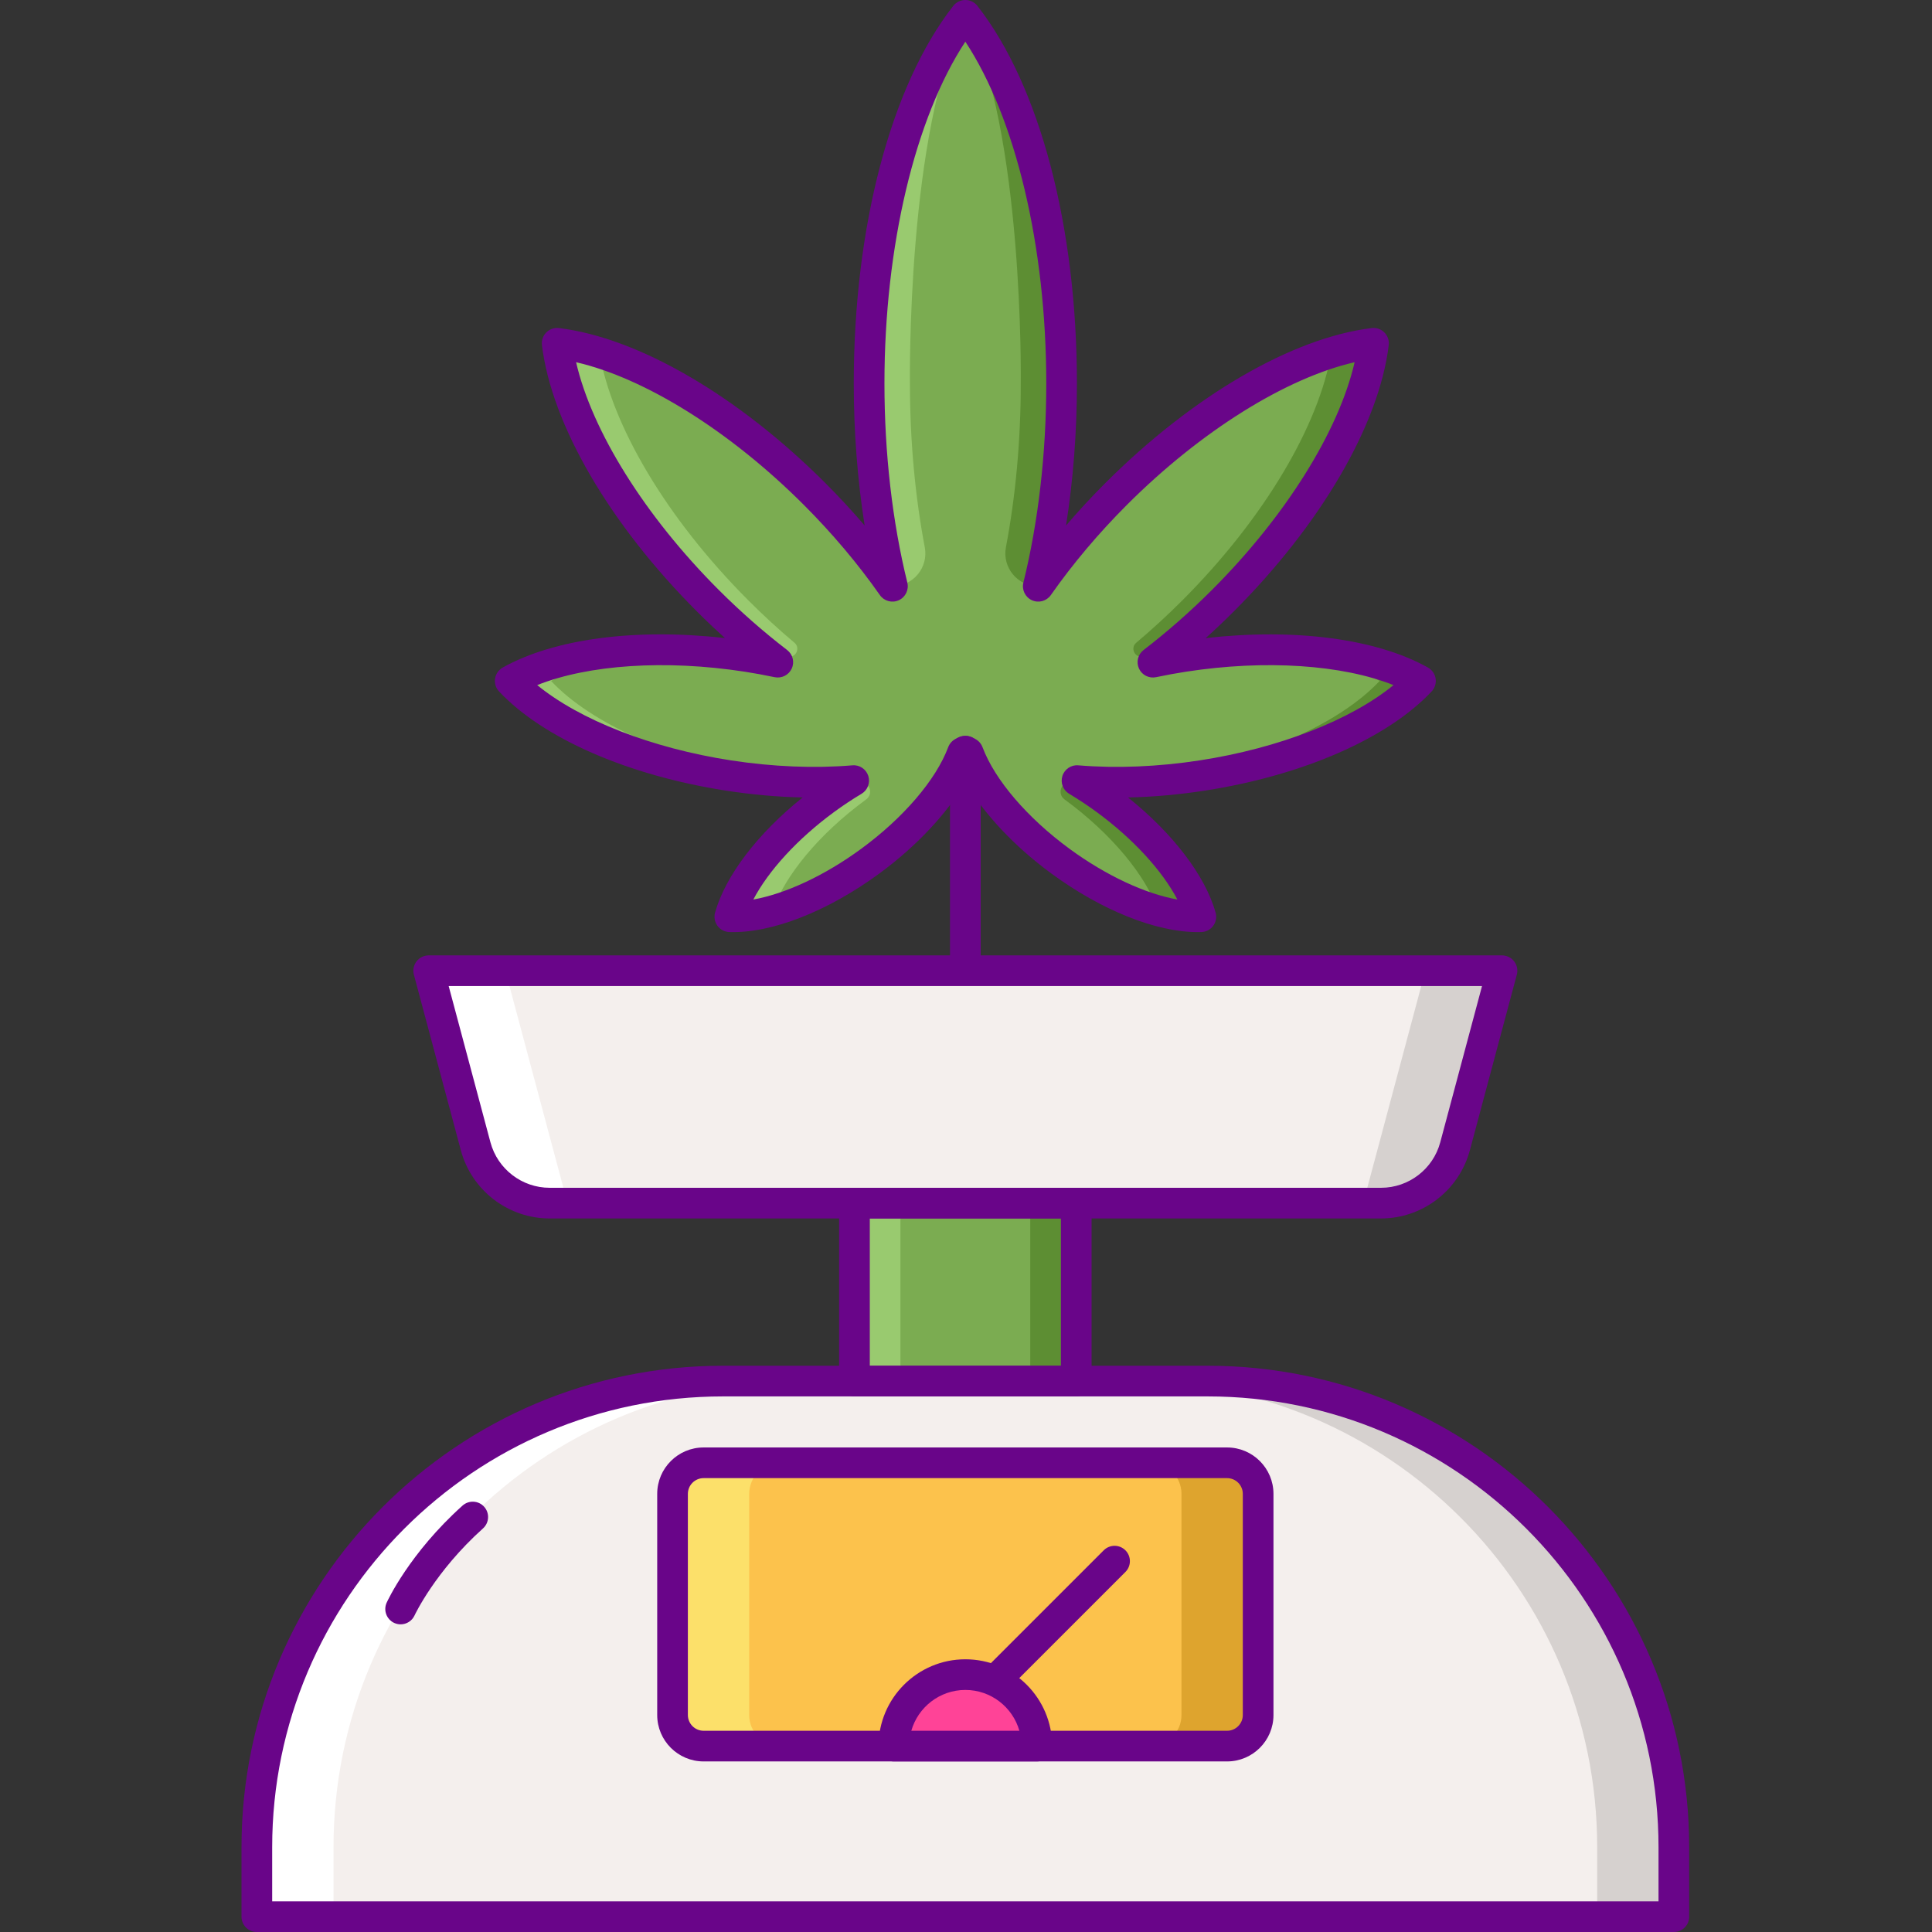 <svg height="504pt" viewBox="-63 0 504 504" width="504pt" xmlns="http://www.w3.org/2000/svg"><rect x="-63" y="0" width="504" height="504" fill="#333333" stroke="none"/><path d="m252.059 360.281h-126.457c-67.156 0-121.598 54.441-121.598 121.598v18.121h369.656v-18.121c-.004-67.156-54.441-121.598-121.602-121.598zm0 0" fill="#f4efed"/><path d="m252.059 360.281h-20c67.156 0 121.598 54.441 121.598 121.598v18.121h20v-18.121c0-67.156-54.438-121.598-121.598-121.598zm0 0" fill="#d6d1cf"/><path d="m125.602 360.281h20c-67.156 0-121.598 54.441-121.598 121.598v18.121h-20v-18.121c0-67.156 54.438-121.598 121.598-121.598zm0 0" fill="#fff"/><path d="m159.898 313.859h57.859v46.422h-57.859zm0 0" fill="#7bac51"/><path d="m250.59 202.312c25.371-3.914 46.547-13.574 56.973-24.68-13.285-7.449-36.387-10.281-61.762-6.367-2.734.422-5.414.922-8.043 1.473 6.152-4.723 12.285-10.078 18.234-16.023 22.754-22.754 37.004-48.211 39.32-67.164-18.953 2.316-44.41 16.566-67.164 39.32-7.828 7.828-14.621 15.977-20.293 24.066 3.875-15.723 6.082-33.75 6.082-52.922 0-41.035-10.102-76.84-25.109-96.016-15.004 19.176-25.105 54.98-25.105 96.016 0 19.172 2.207 37.199 6.082 52.922-5.676-8.09-12.465-16.238-20.293-24.066-22.754-22.754-48.211-37.004-67.164-39.32 2.312 18.953 16.562 44.41 39.32 67.164 5.949 5.945 12.082 11.297 18.234 16.023-2.629-.551-5.309-1.051-8.043-1.473-25.375-3.914-48.473-1.082-61.762 6.367 10.426 11.105 31.602 20.766 56.973 24.68 11.594 1.789 22.703 2.152 32.629 1.324-2.496 1.492-4.996 3.148-7.477 4.965-13.129 9.621-22.215 21.25-24.836 30.543 9.652.305 23.477-4.855 36.605-14.48 12.117-8.875 20.777-19.457 24.102-28.348.195-.102.406-.199.598-.305.043.004.094.016.137.02.043-.004.094-.016.137-.02.191.105.402.203.598.305 3.324 8.887 11.984 19.469 24.098 28.348 13.133 9.625 26.957 14.785 36.609 14.48-2.621-9.293-11.707-20.922-24.836-30.543-2.477-1.816-4.98-3.473-7.477-4.965 9.93.828 21.035.465 32.633-1.324zm0 0" fill="#7bac51"/><g fill="#99ca6f"><path d="m93.367 92.012c3.18 18.66 17.164 42.918 38.953 64.703 3.914 3.914 7.91 7.57 11.938 10.961 1.605 1.352.406 3.926-1.664 3.605-.031-.004-.055-.008-.082-.012-1.809-.281-3.598-.516-5.379-.727-5.219-4.172-10.41-8.77-15.469-13.824-22.754-22.758-37.004-48.211-39.316-67.168 3.473.426 7.168 1.254 11.02 2.461zm0 0"/><path d="m114.801 169.625c-13.906.582-25.848 3.414-34.047 8.012 10.426 11.105 31.598 20.762 56.969 24.676 5.727.883 11.332 1.418 16.734 1.633-8.535.34-17.785-.152-27.387-1.633-25.371-3.91-46.543-13.57-56.969-24.676 10.223-5.738 26.277-8.719 44.699-8.012zm0 0"/><path d="m152.223 208.602c2.258-1.652 4.535-3.164 6.805-4.551.816.004 1.629.004 2.434-.004 2.438-.027 3.461 3.062 1.488 4.5-.023.02-.051.039-.074.055-12.398 9.086-21.184 19.961-24.328 28.973-4.074 1.129-7.859 1.68-11.156 1.574 2.617-9.297 11.703-20.926 24.832-30.547zm0 0"/><path d="m169.809 152.938c5.379 0 9.441-4.883 8.438-10.168-2.492-13.152-3.871-27.594-3.871-42.754 0 0-.887-66.355 14.453-96.016-15.004 19.176-25.105 54.98-25.105 96.016 0 12.363.926 24.242 2.621 35.344zm0 0"/></g><path d="m284.293 92.012c-3.184 18.66-17.164 42.918-38.953 64.703-3.914 3.914-7.91 7.57-11.938 10.961-1.605 1.352-.406 3.926 1.664 3.605.031-.004.055-.008.082-.012 1.809-.281 3.598-.516 5.379-.727 5.219-4.172 10.41-8.77 15.465-13.824 22.758-22.754 37.008-48.211 39.32-67.164-3.473.422-7.168 1.25-11.02 2.457zm0 0" fill="#5d8e33"/><path d="m262.859 169.625c13.906.582 25.848 3.414 34.051 8.012-10.426 11.105-31.602 20.762-56.973 24.676-5.727.883-11.328 1.418-16.734 1.633 8.535.34 17.789-.152 27.387-1.633 25.371-3.91 46.547-13.57 56.973-24.676-10.227-5.738-26.281-8.719-44.703-8.012zm0 0" fill="#5d8e33"/><path d="m225.438 208.602c-2.258-1.652-4.535-3.164-6.805-4.551-.816.004-1.625.004-2.434-.004-2.438-.027-3.461 3.062-1.488 4.5.023.02.051.039.074.055 12.398 9.086 21.184 19.961 24.328 28.973 4.074 1.129 7.859 1.68 11.156 1.574-2.617-9.297-11.703-20.926-24.832-30.547zm0 0" fill="#5d8e33"/><path d="m207.852 152.938c-5.379 0-9.441-4.883-8.441-10.168 2.496-13.152 3.875-27.594 3.875-42.754 0 0 .887-66.355-14.453-96.016 15.004 19.176 25.105 54.98 25.105 96.016 0 12.363-.926 24.242-2.621 35.344zm0 0" fill="#5d8e33"/><path d="m188.828 267.277c-2.207 0-4-1.793-4-4v-67.336c0-2.207 1.793-4 4-4 2.211 0 4 1.793 4 4v67.336c0 2.207-1.789 4-4 4zm0 0" fill="#690589"/><path d="m249.441 243.16c-10.863 0-25.027-5.652-38.141-15.266-9.719-7.121-17.723-15.695-22.469-23.891-4.742 8.195-12.75 16.77-22.469 23.891-13.504 9.895-28.117 15.617-39.098 15.25-1.23-.039-2.375-.641-3.102-1.633-.723-.992-.957-2.266-.621-3.449 2.715-9.641 11.141-20.656 22.848-30.031-6.496-.133-13.156-.723-19.93-1.77-25.602-3.949-47.762-13.625-59.277-25.891-.84-.895-1.223-2.133-1.039-3.348.191-1.215.926-2.277 2-2.879 13.457-7.543 34.793-10.32 57.984-7.684-2.48-2.234-4.914-4.543-7.289-6.918-22.809-22.805-37.934-48.789-40.461-69.504-.148-1.223.27-2.445 1.141-3.312.867-.871 2.09-1.293 3.312-1.141 20.715 2.527 46.699 17.648 69.508 40.457 3.574 3.578 6.988 7.27 10.219 11.043-1.867-11.871-2.836-24.43-2.836-37.066 0-40.895 9.703-77.711 25.957-98.484.758-.969 1.922-1.535 3.148-1.535 1.23 0 2.395.566 3.152 1.535 16.254 20.773 25.957 57.59 25.957 98.484 0 12.633-.969 25.195-2.836 37.066 3.227-3.777 6.641-7.465 10.219-11.043 22.809-22.809 48.793-37.934 69.504-40.457 1.227-.148 2.445.27 3.312 1.141.875.871 1.293 2.09 1.145 3.312-2.527 20.715-17.656 46.699-40.461 69.504-2.375 2.375-4.805 4.684-7.289 6.922 23.184-2.633 44.531.137 57.984 7.684 1.074.602 1.809 1.66 1.996 2.879.188 1.211-.195 2.449-1.039 3.348-11.512 12.262-33.672 21.941-59.277 25.891-6.77 1.043-13.434 1.633-19.926 1.77 11.707 9.375 20.133 20.391 22.848 30.027.332 1.188.102 2.461-.625 3.453-.727.992-1.871 1.594-3.102 1.629-.312.008-.629.016-.949.016zm-60.477-51.148c.684 0 1.359.176 1.961.512l.539.277c.852.461 1.508 1.215 1.848 2.121 3.188 8.52 11.68 18.434 22.715 26.523 9.508 6.965 19.738 11.715 28.113 13.211-3.949-7.535-11.559-15.859-21.066-22.828-2.328-1.703-4.738-3.305-7.168-4.758-1.598-.953-2.32-2.883-1.754-4.656.566-1.773 2.305-2.934 4.141-2.762 9.902.828 20.855.379 31.688-1.293 20.715-3.195 39.418-10.535 50.543-19.637-13.348-5.324-33.391-6.691-54.109-3.5-2.512.387-5.07.855-7.836 1.434-1.836.375-3.676-.547-4.453-2.246-.781-1.695-.281-3.703 1.199-4.84 6.184-4.75 12.188-10.027 17.84-15.68 19.273-19.27 33.094-41.473 37.215-59.402-17.926 4.125-40.125 17.945-59.402 37.215-7.426 7.43-14.105 15.348-19.848 23.535-1.109 1.574-3.176 2.145-4.934 1.344-1.75-.797-2.688-2.727-2.227-4.602 3.906-15.828 5.969-33.793 5.969-51.957 0-35.797-8-69.242-21.109-89.156-13.105 19.914-21.105 53.359-21.105 89.156 0 18.164 2.062 36.133 5.969 51.957.457 1.875-.477 3.805-2.23 4.602-1.754.801-3.824.23-4.93-1.344-5.742-8.188-12.422-16.105-19.848-23.535-19.273-19.27-41.477-33.09-59.402-37.215 4.125 17.926 17.945 40.133 37.215 59.402 5.66 5.66 11.664 10.934 17.844 15.68 1.477 1.137 1.977 3.145 1.195 4.84-.777 1.699-2.629 2.621-4.457 2.246-2.762-.578-5.324-1.047-7.832-1.434-20.711-3.191-40.758-1.824-54.109 3.5 11.129 9.102 29.828 16.445 50.543 19.637 10.836 1.672 21.793 2.121 31.688 1.293 1.863-.168 3.57.992 4.141 2.762.566 1.773-.16 3.703-1.754 4.656-2.426 1.453-4.84 3.051-7.168 4.758-9.508 6.969-17.117 15.293-21.066 22.828 8.375-1.496 18.605-6.246 28.109-13.211 11.043-8.09 19.531-18.004 22.719-26.523.34-.906.996-1.66 1.844-2.121l.383-.195c.613-.344 1.41-.574 2.145-.586.086-.004.168-.008.246-.008zm0 0" fill="#690589"/><path d="m328.828 253.227h-279.996l12.246 45.801c2.34 8.746 10.266 14.832 19.32 14.832h216.863c9.055 0 16.98-6.082 19.324-14.832zm0 0" fill="#f4efed"/><path d="m205.758 313.859h12v46.422h-12zm0 0" fill="#5d8e33"/><path d="m159.898 313.859h12v46.422h-12zm0 0" fill="#99ca6f"/><path d="m373.656 504h-369.656c-2.207 0-4-1.793-4-4v-18.121c0-69.254 56.344-125.598 125.598-125.598h126.461c69.254 0 125.598 56.344 125.598 125.598v18.121c0 2.207-1.789 4-4 4zm-365.656-8h361.656v-14.121c0-64.844-52.754-117.598-117.598-117.598h-126.457c-64.844 0-117.598 52.754-117.598 117.598v14.121zm0 0" fill="#690589"/><path d="m217.762 364.281h-57.859c-2.207 0-4-1.793-4-4v-46.422c0-2.207 1.793-4 4-4h57.859c2.207 0 4 1.793 4 4v46.422c0 2.207-1.793 4-4 4zm-53.859-8h49.859v-38.422h-49.859zm0 0" fill="#690589"/><path d="m257.109 455.504h-136.559c-4.477 0-8.105-3.633-8.105-8.109v-57.688c0-4.477 3.629-8.105 8.105-8.105h136.555c4.48 0 8.105 3.629 8.105 8.105v57.688c.004 4.477-3.625 8.109-8.102 8.109zm0 0" fill="#fcc24c"/><path d="m257.109 381.598h-20c4.477 0 8.105 3.629 8.105 8.105v57.691c0 4.477-3.629 8.109-8.105 8.109h20c4.477 0 8.105-3.633 8.105-8.109v-57.691c0-4.477-3.629-8.105-8.105-8.105zm0 0" fill="#dea42e"/><path d="m120.551 455.504h20c-4.477 0-8.105-3.633-8.105-8.109v-57.688c0-4.477 3.629-8.105 8.105-8.105h-20c-4.477 0-8.105 3.629-8.105 8.105v57.688c0 4.477 3.629 8.109 8.105 8.109zm0 0" fill="#fce06a"/><path d="m257.109 459.504h-136.559c-6.676 0-12.105-5.434-12.105-12.109v-57.691c0-6.676 5.43-12.105 12.105-12.105h136.555c6.676 0 12.105 5.43 12.105 12.105v57.691c0 6.676-5.426 12.109-12.102 12.109zm-136.559-73.906c-2.262 0-4.105 1.844-4.105 4.109v57.688c0 2.266 1.844 4.109 4.105 4.109h136.555c2.266 0 4.105-1.844 4.105-4.109v-57.688c0-2.266-1.84-4.109-4.105-4.109zm0 0" fill="#690589"/><path d="m308.828 253.227-16.215 60.633h4.648c9.055 0 16.98-6.086 19.32-14.836l12.246-45.797zm0 0" fill="#d6d1cf"/><path d="m68.832 253.227 16.211 60.633h-4.645c-9.055 0-16.984-6.086-19.324-14.836l-12.246-45.797zm0 0" fill="#fff"/><path d="m297.262 317.859h-216.863c-10.848 0-20.379-7.32-23.184-17.801l-12.246-45.793c-.324-1.203-.066-2.484.691-3.469.758-.988 1.93-1.566 3.172-1.566h279.996c1.242 0 2.414.578 3.172 1.566.758.984 1.016 2.266.691 3.469l-12.246 45.793c-2.805 10.48-12.336 17.801-23.184 17.801zm-243.219-60.633 10.898 40.766c1.871 6.984 8.223 11.867 15.457 11.867h216.863c7.23 0 13.59-4.879 15.457-11.867l10.898-40.766zm0 0" fill="#690589"/><path d="m41.508 423.742c-.555 0-1.117-.117-1.656-.363-2.004-.914-2.895-3.277-1.984-5.289.238-.52 5.953-12.902 19.785-25.32 1.641-1.477 4.172-1.344 5.648.301 1.477 1.645 1.34 4.172-.305 5.648-12.508 11.23-17.793 22.57-17.848 22.684-.672 1.473-2.125 2.34-3.641 2.34zm0 0" fill="#690589"/><path d="m188.828 450.18c-1.023 0-2.047-.391-2.824-1.172-1.562-1.562-1.562-4.098 0-5.656l38.926-38.926c1.559-1.562 4.094-1.562 5.656 0 1.559 1.559 1.559 4.094 0 5.652l-38.93 38.93c-.781.781-1.801 1.172-2.828 1.172zm0 0" fill="#690589"/><path d="m207.477 455.504c0-10.301-8.348-18.648-18.648-18.648-10.297 0-18.645 8.348-18.645 18.648zm0 0" fill="#ff4397"/><path d="m207.477 459.504h-37.293c-2.211 0-4-1.793-4-4 0-12.488 10.16-22.648 22.645-22.648 12.488 0 22.648 10.16 22.648 22.648 0 2.207-1.789 4-4 4zm-32.742-8h28.191c-1.746-6.141-7.402-10.648-14.098-10.648-6.688 0-12.348 4.508-14.094 10.648zm0 0" fill="#690589"/></svg>